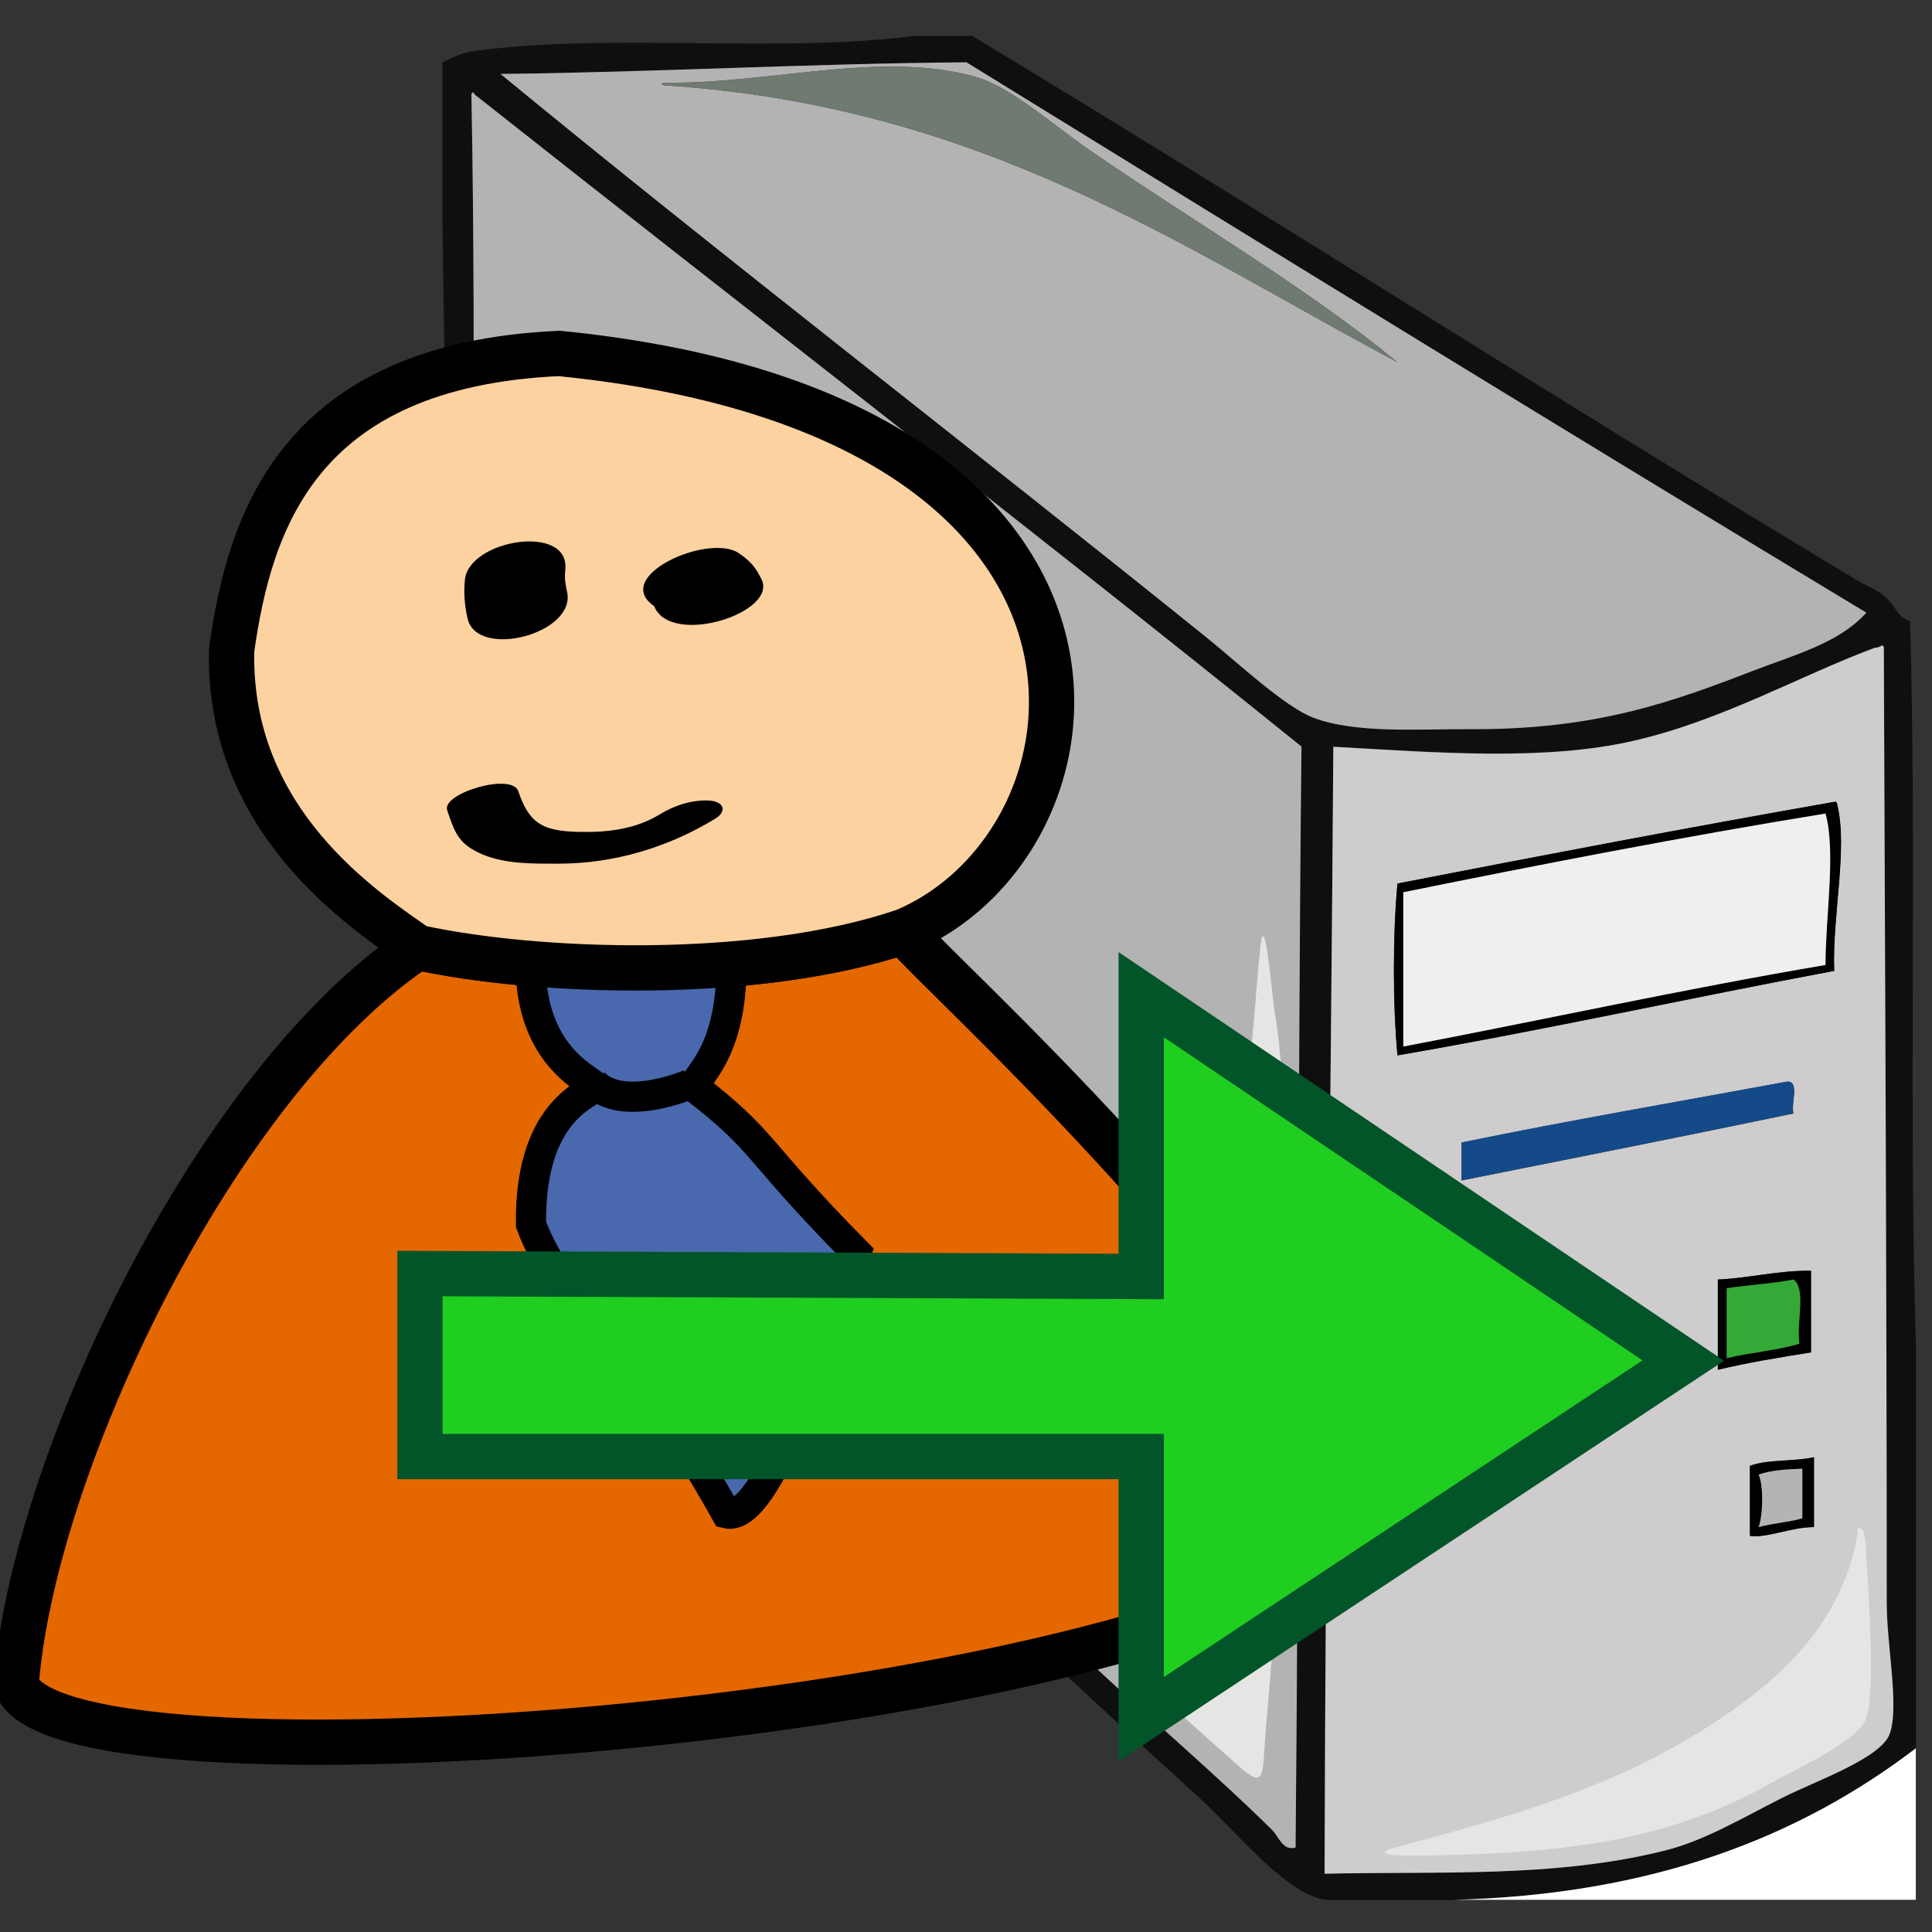<?xml version="1.0" encoding="utf-8"?>
<!-- Generator: Adobe Illustrator 16.0.0, SVG Export Plug-In . SVG Version: 6.00 Build 0)  -->
<!DOCTYPE svg PUBLIC "-//W3C//DTD SVG 1.1//EN" "http://www.w3.org/Graphics/SVG/1.1/DTD/svg11.dtd">
<svg version="1.1" id="Calque_1" xmlns="http://www.w3.org/2000/svg" xmlns:xlink="http://www.w3.org/1999/xlink" x="0px" y="0px"
	 width="32px" height="32px" viewBox="0 0 32 32" enable-background="new 0 0 32 32" xml:space="preserve">
<rect x="0" y="0" width="32" height="32" fill="#333333" stroke="none"/>
<g>
	<path fill="#0F0F0F" d="M15.139,0.596c0.323,0,0.645,0,0.965,0c4.871,2.94,9.751,6.073,14.664,9.02
		c0.174,0.104,0.332,0.153,0.481,0.291c0.144,0.127,0.164,0.301,0.388,0.385c0.111,3.893-0.025,8.033,0.096,11.916
		c0,2.25,0,4.502,0,6.752c-1.926,1.47-4.356,2.429-7.67,2.511c-0.689,0-1.383,0-2.074,0c-0.661-0.06-1.479-1.105-2.119-1.689
		c-3.063-2.787-5.864-5.475-8.875-8.344c-0.543-0.519-1.187-1.049-1.786-1.642C8.721,19.313,7.6,18.58,7.471,18.107
		c-0.216-0.797,0-2.816,0-3.714c0-3.598-0.101-7.3-0.144-10.854c0-0.835,0-1.671,0-2.508c0.223-0.1,0.31-0.158,0.578-0.193
		C10.143,0.543,12.854,0.886,15.139,0.596z M16.008,1.031c-2.615,0.021-5.111,0.164-7.718,0.193c3.622,2.98,7.92,6.291,11.72,9.356
		c0.512,0.412,1.271,1.121,1.738,1.303c0.697,0.271,1.768,0.188,2.604,0.193c2.058,0.011,3.313-0.438,4.681-0.965
		c0.7-0.271,1.425-0.459,1.882-0.965C25.916,7.137,20.96,4.085,16.008,1.031z M7.855,1.56C7.854,1.511,7.794,1.522,7.807,1.61
		c0.092,4.547-0.029,9.697,0.145,14.326c0.027,0.738-0.139,1.619,0,2.074c0.056,0.184,0.535,0.557,0.82,0.818
		c0.895,0.826,1.759,1.58,2.556,2.365c2.356,2.315,4.421,4.203,6.752,6.367c0.995,0.924,2.07,1.842,2.99,2.75
		c0.104,0.102,0.178,0.354,0.389,0.289c0.059-6.054,0.029-12.189,0.098-18.234C17.034,8.718,12.417,5.168,7.855,1.56z
		 M31.057,10.726c-1.219,0.451-2.533,1.208-4.004,1.543c-1.468,0.335-3.244,0.193-4.968,0.097
		c-0.041,6.229-0.132,12.409-0.144,18.667c1.927-0.045,3.822,0.072,5.644-0.385c0.646-0.164,1.245-0.525,1.931-0.869
		c0.549-0.279,1.637-0.654,1.784-1.063c0.162-0.452-0.049-1.452-0.049-2.17c0-5.354-0.03-10.755-0.048-15.822
		C31.184,10.644,31.141,10.737,31.057,10.726z"/>
	<path fill="#B4B3B3" d="M21.557,12.366C21.49,18.41,21.518,24.547,21.459,30.6c-0.211,0.066-0.284-0.188-0.387-0.289
		c-0.92-0.908-1.997-1.824-2.992-2.75c-2.331-2.164-4.396-4.049-6.752-6.367c-0.797-0.786-1.662-1.539-2.557-2.364
		c-0.285-0.263-0.764-0.636-0.819-0.815c-0.138-0.455,0.026-1.339,0-2.076C7.779,11.307,7.898,6.158,7.809,1.61
		C7.795,1.522,7.854,1.511,7.855,1.56C12.417,5.168,17.034,8.718,21.557,12.366z"/>
	<path fill="#CECCCC" d="M31.202,10.726c0.019,5.065,0.048,10.469,0.048,15.821c0,0.715,0.212,1.719,0.049,2.172
		c-0.146,0.406-1.234,0.781-1.785,1.061c-0.684,0.347-1.283,0.705-1.93,0.869c-1.818,0.457-3.717,0.343-5.645,0.386
		c0.014-6.257,0.103-12.438,0.145-18.666c1.725,0.097,3.5,0.239,4.969-0.098c1.471-0.336,2.785-1.092,4.004-1.543
		C31.141,10.737,31.184,10.644,31.202,10.726z M23.146,14.634c-0.08,0.84-0.08,2.002,0,2.847c2.455-0.424,4.81-0.947,7.232-1.4
		c-0.033-0.906,0.229-2.021,0.051-2.75c-0.002-0.03-0.009-0.058-0.051-0.049C27.945,13.709,25.543,14.168,23.146,14.634z
		 M24.208,18.926c0,0.209,0,0.42,0,0.627c1.836-0.367,3.674-0.729,5.498-1.109c-0.048-0.157,0.106-0.522-0.097-0.528
		C27.807,18.246,25.979,18.559,24.208,18.926z M28.453,21.193c0,0.498,0,0.996,0,1.494c0.49-0.119,1.016-0.205,1.543-0.289
		c0-0.449,0-0.9,0-1.353C29.43,21.043,28.991,21.168,28.453,21.193z M28.984,24.279c0,0.387,0,0.772,0,1.16
		c0.264,0.045,0.681-0.146,1.061-0.146c0-0.385,0-0.771,0-1.156C29.721,24.211,29.273,24.168,28.984,24.279z"/>
	<path d="M30.381,13.282c0.042-0.009,0.047,0.021,0.051,0.049c0.178,0.728-0.086,1.844-0.051,2.75
		c-2.425,0.453-4.779,0.976-7.234,1.399c-0.078-0.842-0.078-2.004,0-2.846C25.543,14.168,27.945,13.709,30.381,13.282z
		 M23.243,14.78c0,0.853,0,1.702,0,2.554c2.339-0.443,4.616-0.946,6.993-1.35c-0.002-0.776,0.177-1.881,0-2.508
		C27.857,13.862,25.544,14.313,23.243,14.78z"/>
	<path fill="#EFEFEF" d="M30.236,13.475c0.177,0.627-0.002,1.73,0,2.508c-2.377,0.403-4.655,0.906-6.993,1.351
		c0-0.853,0-1.703,0-2.556C25.544,14.313,27.857,13.862,30.236,13.475z"/>
	<path fill="#154A89" d="M29.609,17.912c0.203,0.006,0.049,0.371,0.097,0.529c-1.824,0.379-3.662,0.744-5.498,1.11
		c0-0.209,0-0.42,0-0.629C25.979,18.559,27.807,18.246,29.609,17.912z"/>
	<path d="M29.996,21.049c0,0.449,0,0.898,0,1.352c-0.527,0.082-1.053,0.17-1.543,0.287c0-0.498,0-0.996,0-1.494
		C28.991,21.168,29.43,21.043,29.996,21.049z M28.598,21.338c0,0.387,0,0.77,0,1.156c0.387-0.094,0.838-0.125,1.205-0.238
		c-0.059-0.328,0.121-0.895-0.097-1.063C29.357,21.264,28.957,21.281,28.598,21.338z"/>
	<path fill="#35A937" d="M29.706,21.193c0.22,0.166,0.039,0.733,0.099,1.063c-0.369,0.111-0.818,0.145-1.205,0.24
		c0-0.389,0-0.771,0-1.158C28.957,21.281,29.357,21.264,29.706,21.193z"/>
	<path d="M30.045,24.135c0,0.387,0,0.771,0,1.158c-0.38,0-0.796,0.189-1.061,0.145c0-0.385,0-0.771,0-1.158
		C29.273,24.168,29.721,24.211,30.045,24.135z M29.128,24.426c0.086,0.184,0.072,0.68,0,0.867c0.229-0.063,0.501-0.076,0.724-0.145
		c0-0.273,0-0.547,0-0.82C29.586,24.336,29.326,24.352,29.128,24.426z"/>
	<path fill="#B3B4B3" d="M29.852,24.326c0,0.273,0,0.547,0,0.822c-0.224,0.065-0.494,0.082-0.724,0.145
		c0.072-0.188,0.086-0.686,0-0.869C29.326,24.352,29.586,24.336,29.852,24.326z"/>
	<path fill="#FFFFFF" d="M31.732,28.957c0,0.838,0,1.676,0,2.51c-2.559,0-5.113,0-7.67,0C27.374,31.385,29.807,30.426,31.732,28.957
		z"/>
	<path fill="#B4B3B3" d="M30.912,10.148c-0.457,0.507-1.182,0.694-1.881,0.964c-1.366,0.528-2.624,0.977-4.68,0.965
		c-0.836-0.004-1.904,0.078-2.604-0.192c-0.468-0.181-1.229-0.892-1.735-1.304C16.209,7.515,11.911,4.205,8.29,1.225
		c2.607-0.03,5.102-0.172,7.718-0.193C20.96,4.085,25.916,7.137,30.912,10.148z M18.033,2.477c-0.598-0.412-1.29-1.041-1.881-1.206
		c-1.575-0.441-3.436,0.13-5.161,0.098c-0.054,0.018-0.038,0.042,0.047,0.047c5.228,0.343,8.547,2.688,12.106,4.583
		C21.682,4.786,19.67,3.608,18.033,2.477z"/>
	<path fill="#6F7A71" d="M23.146,5.999c-3.563-1.895-6.879-4.24-12.107-4.583c-0.085-0.005-0.1-0.03-0.047-0.047
		c1.729,0.033,3.585-0.538,5.162-0.098c0.59,0.166,1.282,0.794,1.88,1.206C19.67,3.608,21.682,4.786,23.146,5.999z"/>
	<path fill="#E5E5E4" d="M30.768,25.318c0.131-0.072,0.129,0.238,0.146,0.483c0.046,0.714,0.143,2.212,0,2.65
		c-0.124,0.383-1.131,0.827-1.543,1.063c-1.43,0.807-2.893,1.143-5.211,1.207c-0.5,0.014-1.76,0.063-0.965-0.146
		c1.693-0.445,3.229-0.902,4.533-1.641c1.502-0.851,2.752-1.875,3.039-3.521C30.77,25.404,30.762,25.324,30.768,25.318z"/>
	<path fill="#E5E5E4" d="M16.971,25.996c-1.429-1.121-2.398-2.49-3.91-3.615c-0.381-0.285,0.457,0.113,0.629,0.191
		c1.054,0.477,2.192,0.986,3.617,0.82c2.478-0.287,2.983-3.439,3.377-5.74c0.074-0.437,0.123-1.335,0.192-1.977
		c0.074-0.68,0.198,0.876,0.24,1.109c0.112,0.613,0.194,1.971,0.146,2.605c0,0.817,0,1.641,0,2.461
		c-0.027,2.397-0.068,4.295-0.289,6.703c-0.078,0.848,0.021,1.127-0.482,0.676c-0.795-0.709-1.596-1.416-2.314-2.121
		C17.803,26.707,17.376,26.363,16.971,25.996z"/>
</g>
<g>
	<path fill="#FFFFFF" stroke="#000000" stroke-miterlimit="10" d="M9.531,28.283"/>
	<path fill="#E56700" stroke="#000000" stroke-width="0.75" stroke-miterlimit="10" d="M23.105,24.984
		C20.189,28.473,0.943,30,0.268,27.898c0.269-3.592,3.271-9.947,6.646-12.208c1.948,0.429,5.612,0.567,8.069-0.269
		C14.902,15.559,19.971,19.914,23.105,24.984z"/>
	<path fill="#4968AD" stroke="#000000" stroke-width="0.5" stroke-miterlimit="10" d="M12.113,16.183
		c-0.051,1.217-0.502,1.569-0.627,1.813c1.215,0.934,0.99,1.021,2.691,2.742c-0.261,0.609-1.367,4.52-2.147,4.328
		c-1.729-3.094-2.706-3.39-3.235-4.785c-0.029-2.1,1.198-2.182,1.031-2.313c-0.167-0.137-0.949-0.512-1.031-1.786"/>
	<path fill="#FCD2A0" stroke="#000000" stroke-width="0.75" stroke-miterlimit="10" d="M14.982,15.422
		c-2.457,0.836-6.121,0.697-8.069,0.269c-0.845-0.596-3.147-2.063-3.076-4.93c0.298-2.1,1.091-4.711,5.425-4.907
		C19.396,6.864,18.523,13.924,14.982,15.422z"/>
	<path fill="none" stroke="#000000" stroke-width="0.5" stroke-miterlimit="10" d="M9.828,17.932
		c0.482,0.51,1.598,0.025,1.598,0.025"/>
	<g>
		<g>
			<path d="M7.407,13.421c0.12,0.351,0.175,0.534,0.516,0.7c0.403,0.196,0.892,0.183,1.329,0.184
				c0.915,0.001,1.82-0.271,2.594-0.745c0.203-0.125,0.139-0.278-0.08-0.299c-0.287-0.021-0.59,0.075-0.832,0.224
				c-0.416,0.256-0.894,0.307-1.377,0.293c-0.592-0.017-0.797-0.158-0.973-0.674C8.477,12.792,7.311,13.139,7.407,13.421
				L7.407,13.421z"/>
		</g>
	</g>
	<g>
		<g>
			<path d="M7.701,9.598c-0.023,0.219-0.006,0.43,0.043,0.645C7.9,10.927,9.551,10.497,9.392,9.8
				C9.363,9.667,9.348,9.573,9.363,9.438C9.445,8.665,7.773,8.935,7.701,9.598L7.701,9.598z"/>
		</g>
	</g>
	<g>
		<g>
			<path d="M10.838,10.042c0.003,0.01,0.006,0.019,0.01,0.027c0.31,0.633,2.032,0.076,1.766-0.473
				c-0.098-0.202-0.19-0.307-0.377-0.434C11.738,8.825,10.111,9.546,10.838,10.042L10.838,10.042z"/>
		</g>
	</g>
	<path fill="none" stroke="#000000" stroke-width="0.5" stroke-miterlimit="10" d="M18.945,15.792"/>
</g>
<path fill="#FFFFFF" stroke="#000000" stroke-miterlimit="10" d="M9.791,23.113"/>
<path fill="none" stroke="#000000" stroke-width="0.5" stroke-miterlimit="10" d="M19.205,10.622"/>
<polygon fill="#20CE20" stroke="#025429" stroke-width="0.75" stroke-miterlimit="10" points="6.956,24.125 18.902,24.125 
	18.902,28.475 27.88,22.535 18.902,16.475 18.902,21.143 6.956,21.094 "/>
</svg>

